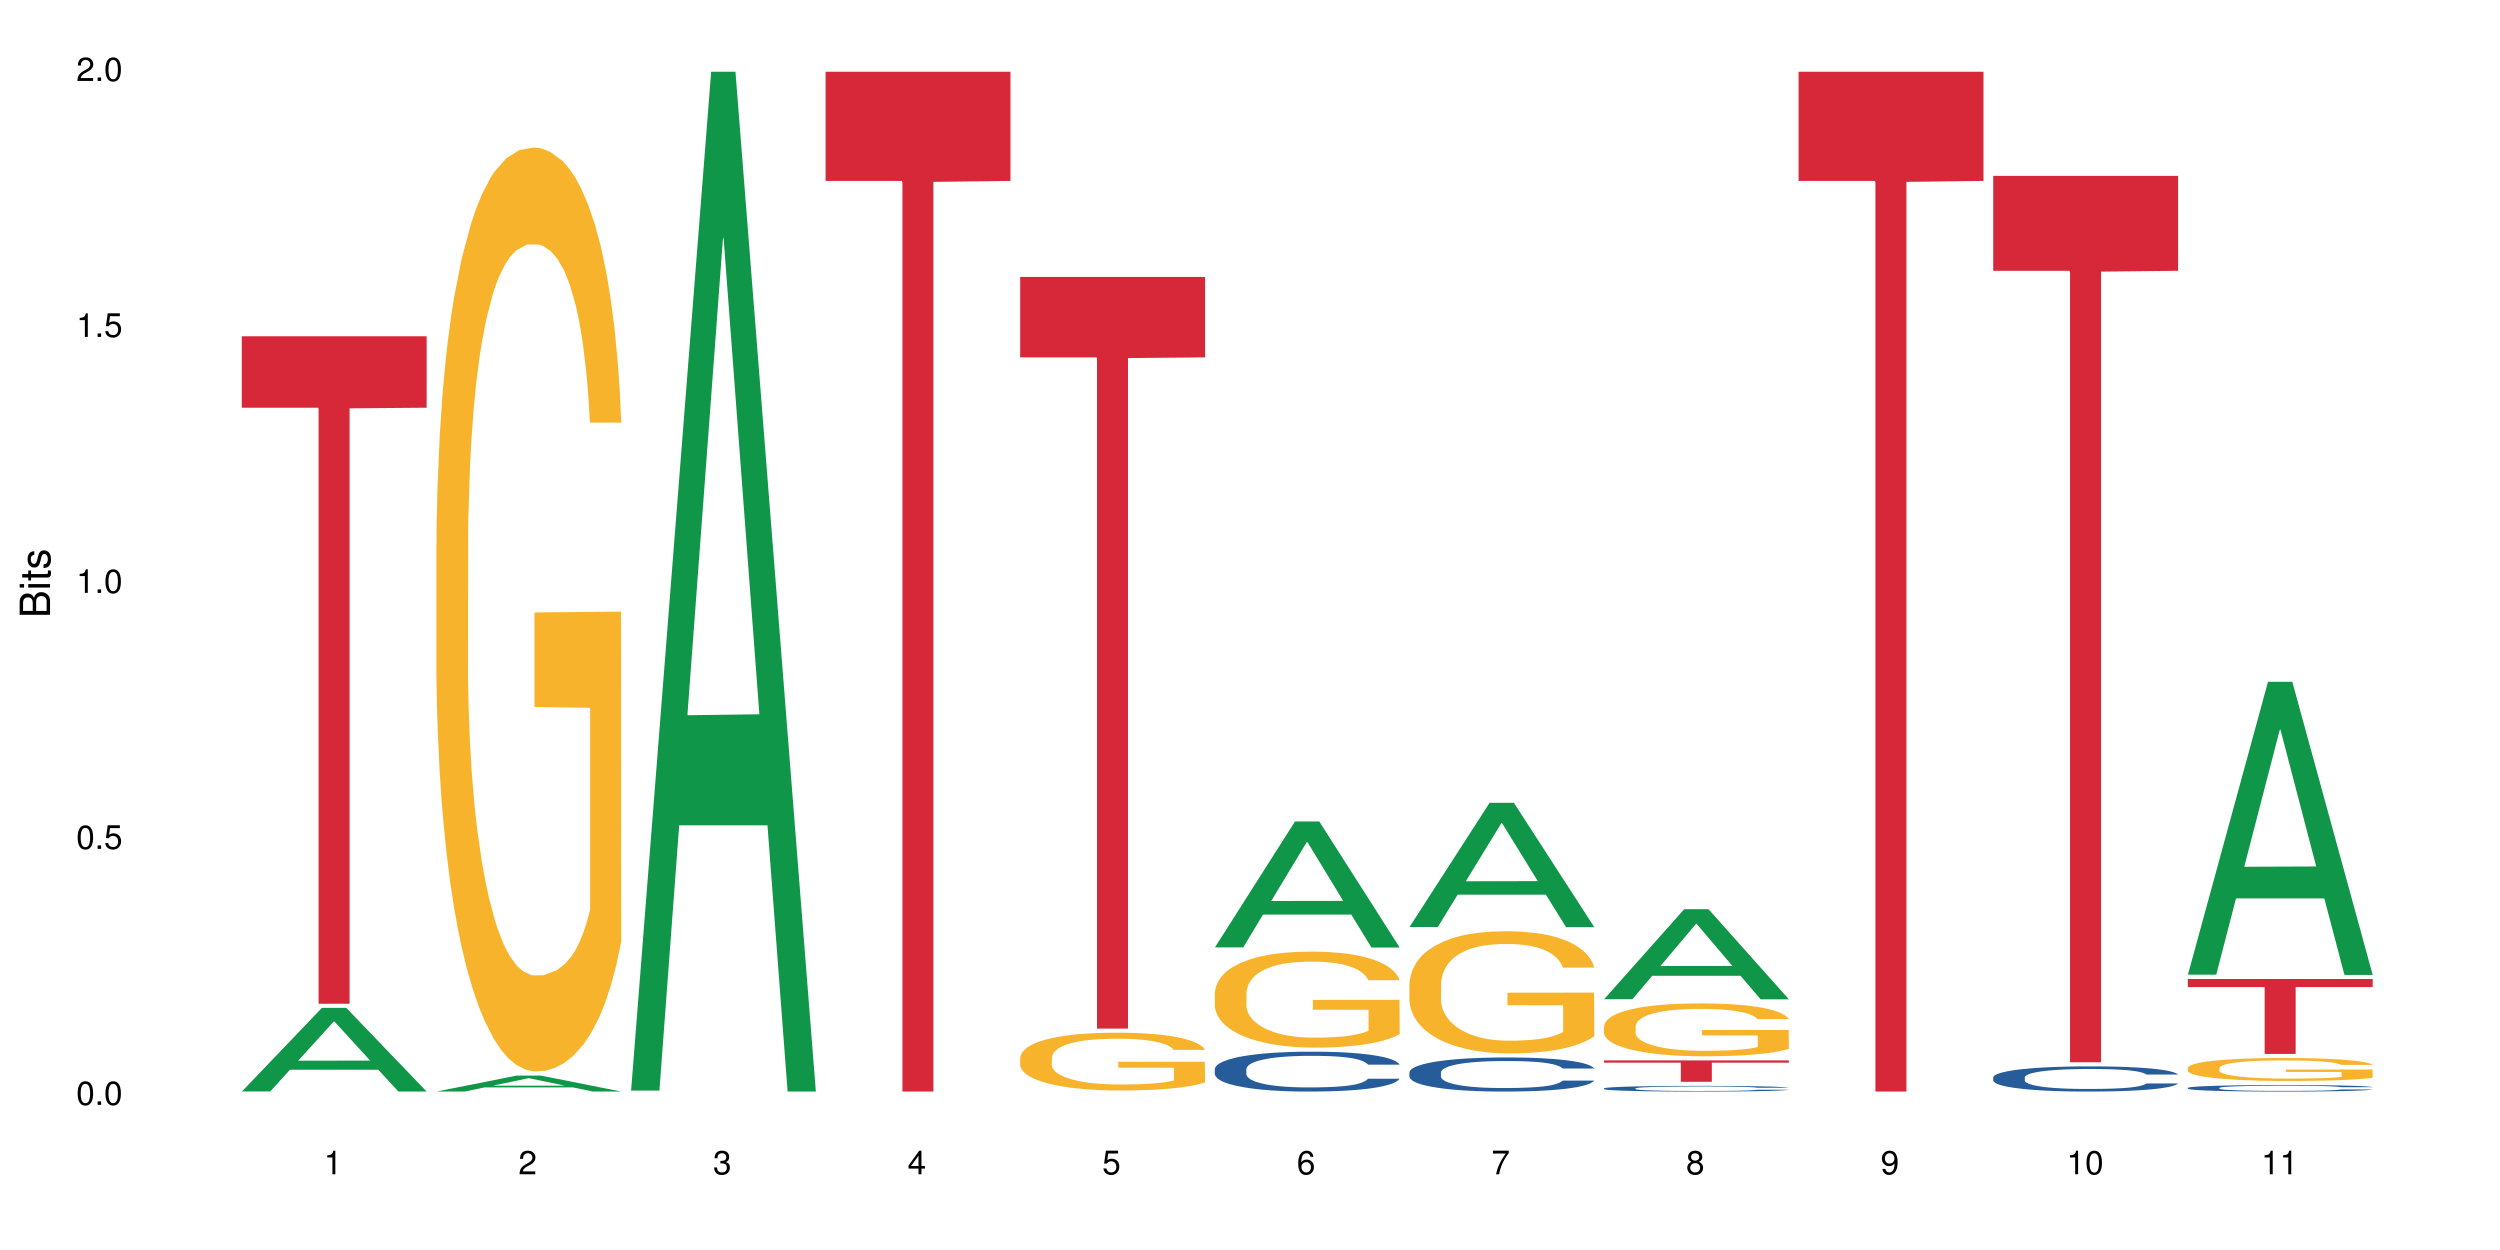 <?xml version="1.0" encoding="UTF-8"?>
<svg xmlns="http://www.w3.org/2000/svg" xmlns:xlink="http://www.w3.org/1999/xlink" width="720pt" height="360pt" viewBox="0 0 720 360" version="1.1">
<defs>
<g>
<symbol overflow="visible" id="glyph0-0">
<path style="stroke:none;" d=""/>
</symbol>
<symbol overflow="visible" id="glyph0-1">
<path style="stroke:none;" d="M 2.641 -6.797 C 2 -6.797 1.422 -6.531 1.078 -6.047 C 0.641 -5.453 0.406 -4.547 0.406 -3.297 C 0.406 -1 1.188 0.219 2.641 0.219 C 4.078 0.219 4.859 -1 4.859 -3.234 C 4.859 -4.562 4.656 -5.438 4.203 -6.047 C 3.844 -6.531 3.281 -6.797 2.641 -6.797 Z M 2.641 -6.047 C 3.547 -6.047 4 -5.125 4 -3.312 C 4 -1.375 3.562 -0.484 2.625 -0.484 C 1.734 -0.484 1.281 -1.422 1.281 -3.281 C 1.281 -5.141 1.734 -6.047 2.641 -6.047 Z M 2.641 -6.047 "/>
</symbol>
<symbol overflow="visible" id="glyph0-2">
<path style="stroke:none;" d="M 1.828 -1 L 0.828 -1 L 0.828 0 L 1.828 0 Z M 1.828 -1 "/>
</symbol>
<symbol overflow="visible" id="glyph0-3">
<path style="stroke:none;" d="M 4.562 -6.797 L 1.062 -6.797 L 0.547 -3.094 L 1.328 -3.094 C 1.719 -3.562 2.047 -3.734 2.578 -3.734 C 3.484 -3.734 4.062 -3.109 4.062 -2.094 C 4.062 -1.125 3.484 -0.531 2.578 -0.531 C 1.828 -0.531 1.375 -0.906 1.188 -1.672 L 0.328 -1.672 C 0.453 -1.109 0.547 -0.844 0.75 -0.594 C 1.125 -0.078 1.828 0.219 2.594 0.219 C 3.969 0.219 4.922 -0.781 4.922 -2.219 C 4.922 -3.562 4.031 -4.484 2.719 -4.484 C 2.25 -4.484 1.859 -4.359 1.469 -4.062 L 1.734 -5.969 L 4.562 -5.969 Z M 4.562 -6.797 "/>
</symbol>
<symbol overflow="visible" id="glyph0-4">
<path style="stroke:none;" d="M 2.484 -4.844 L 2.484 0 L 3.328 0 L 3.328 -6.797 L 2.766 -6.797 C 2.469 -5.75 2.281 -5.609 0.984 -5.453 L 0.984 -4.844 Z M 2.484 -4.844 "/>
</symbol>
<symbol overflow="visible" id="glyph0-5">
<path style="stroke:none;" d="M 4.859 -0.828 L 1.281 -0.828 C 1.359 -1.391 1.672 -1.75 2.5 -2.234 L 3.469 -2.75 C 4.406 -3.266 4.906 -3.969 4.906 -4.812 C 4.906 -5.375 4.672 -5.906 4.266 -6.266 C 3.859 -6.625 3.375 -6.797 2.719 -6.797 C 1.859 -6.797 1.219 -6.5 0.844 -5.922 C 0.609 -5.562 0.5 -5.125 0.484 -4.438 L 1.328 -4.438 C 1.359 -4.906 1.406 -5.188 1.531 -5.406 C 1.75 -5.812 2.188 -6.062 2.703 -6.062 C 3.469 -6.062 4.031 -5.516 4.031 -4.781 C 4.031 -4.25 3.719 -3.797 3.125 -3.438 L 2.234 -2.938 C 0.812 -2.141 0.406 -1.5 0.328 0 L 4.859 0 Z M 4.859 -0.828 "/>
</symbol>
<symbol overflow="visible" id="glyph0-6">
<path style="stroke:none;" d="M 2.125 -3.125 L 2.578 -3.125 C 3.516 -3.125 3.984 -2.703 3.984 -1.891 C 3.984 -1.031 3.469 -0.531 2.578 -0.531 C 1.656 -0.531 1.203 -0.984 1.156 -1.969 L 0.312 -1.969 C 0.344 -1.422 0.438 -1.078 0.609 -0.766 C 0.953 -0.109 1.625 0.219 2.547 0.219 C 3.953 0.219 4.859 -0.609 4.859 -1.906 C 4.859 -2.766 4.516 -3.25 3.703 -3.516 C 4.344 -3.766 4.656 -4.25 4.656 -4.938 C 4.656 -6.109 3.875 -6.797 2.578 -6.797 C 1.203 -6.797 0.484 -6.047 0.453 -4.609 L 1.297 -4.609 C 1.312 -5.016 1.344 -5.25 1.453 -5.453 C 1.641 -5.828 2.062 -6.062 2.594 -6.062 C 3.344 -6.062 3.797 -5.625 3.797 -4.906 C 3.797 -4.422 3.609 -4.141 3.25 -3.984 C 3.016 -3.891 2.719 -3.844 2.125 -3.844 Z M 2.125 -3.125 "/>
</symbol>
<symbol overflow="visible" id="glyph0-7">
<path style="stroke:none;" d="M 3.141 -1.625 L 3.141 0 L 3.984 0 L 3.984 -1.625 L 4.984 -1.625 L 4.984 -2.391 L 3.984 -2.391 L 3.984 -6.797 L 3.359 -6.797 L 0.266 -2.516 L 0.266 -1.625 Z M 3.141 -2.391 L 1 -2.391 L 3.141 -5.359 Z M 3.141 -2.391 "/>
</symbol>
<symbol overflow="visible" id="glyph0-8">
<path style="stroke:none;" d="M 4.781 -5.031 C 4.609 -6.141 3.891 -6.797 2.844 -6.797 C 2.094 -6.797 1.422 -6.438 1.031 -5.828 C 0.609 -5.172 0.406 -4.344 0.406 -3.094 C 0.406 -1.953 0.578 -1.234 0.984 -0.625 C 1.359 -0.078 1.953 0.219 2.703 0.219 C 3.984 0.219 4.922 -0.734 4.922 -2.078 C 4.922 -3.344 4.062 -4.234 2.844 -4.234 C 2.172 -4.234 1.641 -3.969 1.281 -3.469 C 1.281 -5.125 1.828 -6.047 2.797 -6.047 C 3.391 -6.047 3.797 -5.672 3.938 -5.031 Z M 2.734 -3.484 C 3.547 -3.484 4.062 -2.922 4.062 -2 C 4.062 -1.156 3.484 -0.531 2.703 -0.531 C 1.922 -0.531 1.328 -1.188 1.328 -2.047 C 1.328 -2.891 1.906 -3.484 2.734 -3.484 Z M 2.734 -3.484 "/>
</symbol>
<symbol overflow="visible" id="glyph0-9">
<path style="stroke:none;" d="M 4.984 -6.797 L 0.438 -6.797 L 0.438 -5.969 L 4.109 -5.969 C 2.5 -3.656 1.828 -2.234 1.328 0 L 2.219 0 C 2.594 -2.172 3.453 -4.047 4.984 -6.094 Z M 4.984 -6.797 "/>
</symbol>
<symbol overflow="visible" id="glyph0-10">
<path style="stroke:none;" d="M 3.75 -3.578 C 4.453 -4 4.688 -4.344 4.688 -4.984 C 4.688 -6.047 3.844 -6.797 2.641 -6.797 C 1.438 -6.797 0.594 -6.047 0.594 -4.984 C 0.594 -4.359 0.828 -4.016 1.516 -3.578 C 0.734 -3.203 0.359 -2.641 0.359 -1.891 C 0.359 -0.641 1.297 0.219 2.641 0.219 C 3.984 0.219 4.922 -0.641 4.922 -1.875 C 4.922 -2.641 4.531 -3.203 3.75 -3.578 Z M 2.641 -6.047 C 3.359 -6.047 3.812 -5.625 3.812 -4.969 C 3.812 -4.344 3.344 -3.922 2.641 -3.922 C 1.922 -3.922 1.453 -4.344 1.453 -4.984 C 1.453 -5.625 1.922 -6.047 2.641 -6.047 Z M 2.641 -3.203 C 3.484 -3.203 4.062 -2.672 4.062 -1.875 C 4.062 -1.062 3.484 -0.531 2.625 -0.531 C 1.797 -0.531 1.219 -1.078 1.219 -1.875 C 1.219 -2.672 1.797 -3.203 2.641 -3.203 Z M 2.641 -3.203 "/>
</symbol>
<symbol overflow="visible" id="glyph0-11">
<path style="stroke:none;" d="M 0.516 -1.547 C 0.672 -0.438 1.406 0.219 2.438 0.219 C 3.188 0.219 3.859 -0.141 4.266 -0.75 C 4.688 -1.406 4.891 -2.25 4.891 -3.484 C 4.891 -4.625 4.703 -5.359 4.312 -5.953 C 3.938 -6.5 3.344 -6.797 2.594 -6.797 C 1.297 -6.797 0.359 -5.844 0.359 -4.516 C 0.359 -3.25 1.234 -2.344 2.453 -2.344 C 3.094 -2.344 3.562 -2.578 4.016 -3.109 C 4 -1.453 3.469 -0.531 2.5 -0.531 C 1.906 -0.531 1.484 -0.906 1.359 -1.547 Z M 2.578 -6.062 C 3.375 -6.062 3.969 -5.406 3.969 -4.531 C 3.969 -3.688 3.375 -3.094 2.547 -3.094 C 1.734 -3.094 1.234 -3.672 1.234 -4.578 C 1.234 -5.438 1.797 -6.062 2.578 -6.062 Z M 2.578 -6.062 "/>
</symbol>
<symbol overflow="visible" id="glyph1-0">
<path style="stroke:none;" d=""/>
</symbol>
<symbol overflow="visible" id="glyph1-1">
<path style="stroke:none;" d="M 0 -0.953 L 0 -4.891 C 0 -5.719 -0.234 -6.344 -0.734 -6.797 C -1.188 -7.234 -1.812 -7.469 -2.5 -7.469 C -3.547 -7.469 -4.188 -7 -4.625 -5.875 C -4.984 -6.672 -5.641 -7.094 -6.531 -7.094 C -7.156 -7.094 -7.734 -6.859 -8.141 -6.391 C -8.562 -5.938 -8.75 -5.344 -8.75 -4.5 L -8.75 -0.953 Z M -4.984 -2.062 L -7.766 -2.062 L -7.766 -4.219 C -7.766 -4.844 -7.688 -5.203 -7.453 -5.5 C -7.219 -5.812 -6.859 -5.969 -6.375 -5.969 C -5.906 -5.969 -5.531 -5.812 -5.297 -5.5 C -5.062 -5.203 -4.984 -4.844 -4.984 -4.219 Z M -0.984 -2.062 L -4 -2.062 L -4 -4.781 C -4 -5.328 -3.859 -5.688 -3.578 -5.953 C -3.297 -6.219 -2.922 -6.359 -2.484 -6.359 C -2.062 -6.359 -1.688 -6.219 -1.406 -5.953 C -1.109 -5.688 -0.984 -5.328 -0.984 -4.781 Z M -0.984 -2.062 "/>
</symbol>
<symbol overflow="visible" id="glyph1-2">
<path style="stroke:none;" d="M -6.281 -1.797 L -6.281 -0.797 L 0 -0.797 L 0 -1.797 Z M -8.75 -1.797 L -8.75 -0.797 L -7.484 -0.797 L -7.484 -1.797 Z M -8.75 -1.797 "/>
</symbol>
<symbol overflow="visible" id="glyph1-3">
<path style="stroke:none;" d="M -6.281 -3.047 L -6.281 -2.016 L -8.016 -2.016 L -8.016 -1.016 L -6.281 -1.016 L -6.281 -0.172 L -5.469 -0.172 L -5.469 -1.016 L -0.719 -1.016 C -0.078 -1.016 0.281 -1.453 0.281 -2.234 C 0.281 -2.469 0.25 -2.719 0.188 -3.047 L -0.641 -3.047 C -0.609 -2.922 -0.594 -2.766 -0.594 -2.562 C -0.594 -2.141 -0.719 -2.016 -1.156 -2.016 L -5.469 -2.016 L -5.469 -3.047 Z M -6.281 -3.047 "/>
</symbol>
<symbol overflow="visible" id="glyph1-4">
<path style="stroke:none;" d="M -4.531 -5.25 C -5.766 -5.25 -6.469 -4.422 -6.469 -2.969 C -6.469 -1.516 -5.719 -0.562 -4.547 -0.562 C -3.562 -0.562 -3.094 -1.062 -2.734 -2.562 L -2.516 -3.484 C -2.344 -4.188 -2.094 -4.469 -1.625 -4.469 C -1.047 -4.469 -0.641 -3.875 -0.641 -3 C -0.641 -2.453 -0.797 -2 -1.062 -1.75 C -1.25 -1.594 -1.422 -1.531 -1.875 -1.469 L -1.875 -0.406 C -0.422 -0.453 0.281 -1.266 0.281 -2.922 C 0.281 -4.5 -0.5 -5.516 -1.719 -5.516 C -2.656 -5.516 -3.172 -4.984 -3.469 -3.734 L -3.703 -2.766 C -3.891 -1.953 -4.156 -1.609 -4.594 -1.609 C -5.172 -1.609 -5.547 -2.125 -5.547 -2.938 C -5.547 -3.75 -5.203 -4.172 -4.531 -4.203 Z M -4.531 -5.25 "/>
</symbol>
</g>
</defs>
<g id="surface72334">
<rect x="0" y="0" width="720" height="360" style="fill:rgb(100%,100%,100%);fill-opacity:1;stroke:none;"/>
<path style=" stroke:none;fill-rule:nonzero;fill:rgb(6.275%,58.824%,28.235%);fill-opacity:1;" d="M 69.629 314.348 L 69.688 314.324 L 92.723 290.262 L 99.723 290.262 L 122.875 314.371 L 114.738 314.371 L 108.938 308.078 L 83.508 308.078 L 77.82 314.348 L 69.629 314.348 L 85.957 305.473 L 106.605 305.453 L 96.309 294.199 L 96.195 294.176 L 96.082 294.246 L 85.898 305.453 L 85.957 305.473 Z M 69.629 314.348 "/>
<path style=" stroke:none;fill-rule:nonzero;fill:rgb(83.922%,15.686%,22.353%);fill-opacity:1;" d="M 69.629 96.844 L 122.875 96.844 L 122.875 117.418 L 100.684 117.602 L 100.684 289.082 L 91.754 289.082 L 91.754 117.781 L 91.625 117.418 L 69.629 117.418 Z M 69.629 96.844 "/>
<path style=" stroke:none;fill-rule:nonzero;fill:rgb(6.275%,58.824%,28.235%);fill-opacity:1;" d="M 125.676 314.367 L 125.734 314.363 L 148.77 309.77 L 155.77 309.77 L 178.918 314.371 L 170.785 314.371 L 164.984 313.168 L 139.555 313.168 L 133.867 314.367 L 125.676 314.367 L 142 312.672 L 162.652 312.668 L 152.355 310.52 L 152.242 310.516 L 152.129 310.531 L 141.945 312.668 L 142 312.672 Z M 125.676 314.367 "/>
<path style=" stroke:none;fill-rule:nonzero;fill:rgb(96.863%,70.196%,16.863%);fill-opacity:1;" d="M 125.676 156.457 L 125.742 156.215 L 125.742 151.352 L 126 140.418 L 126.648 125.348 L 127.492 112.953 L 128.402 103.234 L 128.988 98.129 L 129.961 90.84 L 130.805 85.492 L 132.949 74.559 L 135.676 64.352 L 137.168 59.977 L 138.855 55.844 L 141.258 51.227 L 142.363 49.523 L 145.738 45.637 L 149.57 43.207 L 153.793 42.477 L 155.738 42.719 L 158.402 43.691 L 162.039 46.367 L 164.117 48.797 L 165.738 51.227 L 167.426 54.387 L 169.504 59.246 L 171.453 65.078 L 173.012 70.91 L 174.57 78.203 L 175.867 85.98 L 176.973 94.484 L 177.945 104.691 L 178.531 113.199 L 178.918 121.703 L 169.895 121.703 L 169.375 113.199 L 168.789 106.637 L 167.816 98.617 L 166.844 92.785 L 165.867 88.168 L 164.051 81.848 L 162.492 77.961 L 160.543 74.559 L 158.66 72.371 L 156.52 70.91 L 155.219 70.426 L 151.777 70.426 L 148.66 72.125 L 146.844 74.07 L 145.543 76.016 L 143.727 79.66 L 142.621 82.578 L 141.973 84.52 L 140.027 92.055 L 138.727 98.859 L 138.012 103.477 L 137.105 110.77 L 136.453 117.328 L 135.738 127.051 L 135.352 134.34 L 134.832 150.867 L 134.766 194.609 L 134.961 203.848 L 135.352 213.809 L 135.871 222.559 L 136.648 231.793 L 137.43 238.844 L 138.793 248.32 L 139.961 254.637 L 140.871 258.77 L 142.621 265.332 L 143.336 267.52 L 145.023 271.895 L 146.777 275.297 L 148.922 278.211 L 150.543 279.672 L 153.141 280.887 L 156.453 280.887 L 160.348 279.426 L 162.816 277.484 L 164.504 275.539 L 165.609 273.836 L 166.973 271.164 L 167.945 268.734 L 168.855 266.062 L 169.961 261.93 L 169.961 203.848 L 153.922 203.602 L 153.922 176.383 L 178.855 176.141 L 178.918 271.164 L 177.555 277.727 L 175.867 284.043 L 174.246 288.906 L 172.555 293.035 L 170.152 297.652 L 168.207 300.57 L 165.219 303.973 L 162.492 306.16 L 159.637 307.617 L 157.102 308.348 L 154.117 308.59 L 151.453 308.105 L 148.598 306.645 L 146.324 304.703 L 144.246 302.27 L 142.168 299.113 L 139.57 294.008 L 137.883 289.879 L 136.129 284.773 L 134.375 278.699 L 132.816 272.137 L 131.777 267.031 L 130.742 261.199 L 129.637 253.91 L 128.598 245.648 L 127.82 238.113 L 127.105 229.605 L 126.586 221.586 L 126.066 210.652 L 125.805 201.902 L 125.676 194.367 Z M 125.676 156.457 "/>
<path style=" stroke:none;fill-rule:nonzero;fill:rgb(6.275%,58.824%,28.235%);fill-opacity:1;" d="M 181.723 314.094 L 181.777 313.82 L 204.816 20.664 L 211.812 20.664 L 234.965 314.371 L 226.832 314.371 L 221.031 237.703 L 195.602 237.703 L 189.914 314.094 L 181.723 314.094 L 198.047 205.988 L 218.695 205.711 L 208.402 68.648 L 208.289 68.375 L 208.172 69.199 L 197.992 205.711 L 198.047 205.988 Z M 181.723 314.094 "/>
<path style=" stroke:none;fill-rule:nonzero;fill:rgb(83.922%,15.686%,22.353%);fill-opacity:1;" d="M 237.77 20.664 L 291.012 20.664 L 291.012 52.102 L 268.82 52.379 L 268.82 314.371 L 259.895 314.371 L 259.895 52.652 L 259.766 52.102 L 237.77 52.102 Z M 237.77 20.664 "/>
<path style=" stroke:none;fill-rule:nonzero;fill:rgb(96.863%,70.196%,16.863%);fill-opacity:1;" d="M 293.816 304.547 L 293.879 304.531 L 293.879 304.227 L 294.141 303.543 L 294.789 302.602 L 295.633 301.824 L 296.543 301.215 L 297.125 300.898 L 298.102 300.441 L 298.945 300.105 L 301.086 299.422 L 303.812 298.785 L 305.309 298.512 L 306.996 298.254 L 309.398 297.965 L 310.504 297.855 L 313.879 297.613 L 317.711 297.461 L 321.93 297.418 L 323.879 297.43 L 326.539 297.492 L 330.176 297.66 L 332.254 297.812 L 333.879 297.965 L 335.566 298.16 L 337.645 298.465 L 339.59 298.832 L 341.148 299.195 L 342.707 299.652 L 344.008 300.137 L 345.109 300.668 L 346.086 301.309 L 346.668 301.84 L 347.059 302.371 L 338.035 302.371 L 337.516 301.84 L 336.93 301.43 L 335.957 300.93 L 334.98 300.562 L 334.008 300.273 L 332.191 299.879 L 330.633 299.637 L 328.684 299.422 L 326.801 299.285 L 324.656 299.195 L 323.359 299.164 L 319.918 299.164 L 316.801 299.27 L 314.984 299.391 L 313.684 299.516 L 311.867 299.742 L 310.762 299.926 L 310.113 300.047 L 308.164 300.516 L 306.867 300.941 L 306.152 301.23 L 305.242 301.688 L 304.594 302.098 L 303.879 302.707 L 303.488 303.164 L 302.969 304.195 L 302.906 306.934 L 303.102 307.512 L 303.488 308.133 L 304.008 308.68 L 304.789 309.258 L 305.566 309.699 L 306.93 310.293 L 308.102 310.688 L 309.008 310.945 L 310.762 311.355 L 311.477 311.492 L 313.164 311.766 L 314.918 311.98 L 317.059 312.16 L 318.684 312.254 L 321.281 312.328 L 324.594 312.328 L 328.488 312.238 L 330.957 312.117 L 332.645 311.996 L 333.746 311.887 L 335.113 311.723 L 336.086 311.57 L 336.996 311.402 L 338.098 311.145 L 338.098 307.512 L 322.059 307.496 L 322.059 305.793 L 346.992 305.777 L 347.059 311.723 L 345.695 312.133 L 344.008 312.527 L 342.383 312.832 L 340.695 313.09 L 338.293 313.379 L 336.344 313.559 L 333.359 313.773 L 330.633 313.91 L 327.773 314 L 325.242 314.047 L 322.254 314.062 L 319.594 314.031 L 316.734 313.941 L 314.465 313.82 L 312.387 313.668 L 310.309 313.469 L 307.711 313.148 L 306.023 312.891 L 304.27 312.574 L 302.516 312.191 L 300.957 311.781 L 299.918 311.461 L 298.879 311.098 L 297.777 310.641 L 296.738 310.125 L 295.957 309.652 L 295.242 309.121 L 294.723 308.621 L 294.203 307.938 L 293.945 307.387 L 293.816 306.918 Z M 293.816 304.547 "/>
<path style=" stroke:none;fill-rule:nonzero;fill:rgb(83.922%,15.686%,22.353%);fill-opacity:1;" d="M 293.816 79.75 L 347.059 79.75 L 347.059 102.922 L 324.867 103.125 L 324.867 296.238 L 315.941 296.238 L 315.941 103.328 L 315.812 102.922 L 293.816 102.922 Z M 293.816 79.75 "/>
<path style=" stroke:none;fill-rule:nonzero;fill:rgb(6.275%,58.824%,28.235%);fill-opacity:1;" d="M 349.859 272.848 L 349.918 272.816 L 372.957 236.582 L 379.953 236.582 L 403.105 272.883 L 394.973 272.883 L 389.168 263.406 L 363.742 263.406 L 358.051 272.848 L 349.859 272.848 L 366.188 259.488 L 386.836 259.453 L 376.539 242.512 L 376.426 242.477 L 376.312 242.582 L 366.129 259.453 L 366.188 259.488 Z M 349.859 272.848 "/>
<path style=" stroke:none;fill-rule:nonzero;fill:rgb(14.51%,36.078%,60%);fill-opacity:1;" d="M 349.859 307.887 L 349.926 307.875 L 349.926 307.621 L 350.121 307.223 L 350.574 306.719 L 351.031 306.375 L 352.199 305.754 L 353.82 305.156 L 355.512 304.695 L 356.742 304.422 L 357.848 304.211 L 360.379 303.824 L 362.004 303.625 L 363.758 303.445 L 365.898 303.266 L 367.457 303.164 L 370.965 302.996 L 373.562 302.922 L 375.574 302.891 L 379.926 302.891 L 382.523 302.934 L 384.406 302.984 L 386.484 303.066 L 388.234 303.164 L 391.289 303.395 L 394.016 303.688 L 395.25 303.855 L 397.195 304.18 L 398.691 304.496 L 399.73 304.77 L 400.898 305.156 L 401.938 305.629 L 402.715 306.164 L 403.105 306.617 L 394.016 306.617 L 393.559 306.195 L 393.039 305.871 L 392.066 305.441 L 391.094 305.137 L 389.73 304.832 L 388.496 304.633 L 386.809 304.434 L 385.312 304.305 L 383.754 304.211 L 382.262 304.148 L 379.406 304.086 L 376.094 304.086 L 374.859 304.105 L 372.328 304.191 L 370.965 304.266 L 369.016 304.41 L 367.652 304.547 L 366.027 304.758 L 364.926 304.938 L 363.562 305.211 L 362.586 305.449 L 361.484 305.797 L 360.836 306.059 L 360.25 306.352 L 359.73 306.699 L 359.34 307.066 L 359.082 307.453 L 358.953 307.832 L 358.953 309.461 L 359.082 309.836 L 359.406 310.277 L 360.25 310.918 L 361.484 311.473 L 362.914 311.914 L 364.277 312.23 L 365.055 312.375 L 366.094 312.543 L 367.719 312.754 L 370.055 312.965 L 371.418 313.047 L 373.496 313.133 L 375.641 313.176 L 378.496 313.176 L 381.027 313.133 L 382.715 313.078 L 384.469 312.996 L 386.871 312.816 L 388.367 312.648 L 389.664 312.449 L 390.637 312.25 L 391.289 312.082 L 392.262 311.758 L 393.039 311.402 L 393.625 311.035 L 394.016 310.676 L 403.105 310.676 L 402.715 311.098 L 402.133 311.504 L 401.547 311.809 L 400.637 312.176 L 399.598 312.504 L 398.105 312.871 L 396.871 313.109 L 395.25 313.375 L 393.754 313.574 L 392.133 313.75 L 389.73 313.961 L 388.172 314.066 L 386.484 314.16 L 384.469 314.246 L 381.938 314.316 L 379.211 314.359 L 376.68 314.371 L 373.949 314.352 L 371.938 314.309 L 369.277 314.215 L 365.965 314.023 L 363.562 313.824 L 361.68 313.625 L 360.055 313.414 L 358.238 313.133 L 355.898 312.672 L 354.473 312.312 L 353.496 312.02 L 352.395 311.609 L 351.613 311.242 L 350.707 310.656 L 350.055 309.91 L 349.859 309.332 Z M 349.859 307.887 "/>
<path style=" stroke:none;fill-rule:nonzero;fill:rgb(96.863%,70.196%,16.863%);fill-opacity:1;" d="M 349.859 285.902 L 349.926 285.879 L 349.926 285.375 L 350.188 284.238 L 350.836 282.672 L 351.68 281.383 L 352.59 280.375 L 353.172 279.844 L 354.148 279.086 L 354.992 278.531 L 357.133 277.395 L 359.859 276.336 L 361.355 275.879 L 363.043 275.449 L 365.445 274.973 L 366.547 274.793 L 369.926 274.391 L 373.758 274.137 L 377.977 274.062 L 379.926 274.086 L 382.586 274.188 L 386.223 274.465 L 388.301 274.719 L 389.926 274.973 L 391.613 275.301 L 393.691 275.805 L 395.637 276.41 L 397.195 277.016 L 398.754 277.773 L 400.055 278.582 L 401.156 279.465 L 402.133 280.527 L 402.715 281.41 L 403.105 282.293 L 394.078 282.293 L 393.559 281.41 L 392.977 280.727 L 392 279.895 L 391.027 279.289 L 390.055 278.809 L 388.234 278.152 L 386.676 277.75 L 384.73 277.395 L 382.848 277.168 L 380.703 277.016 L 379.406 276.965 L 375.965 276.965 L 372.848 277.145 L 371.027 277.344 L 369.73 277.547 L 367.914 277.926 L 366.809 278.227 L 366.16 278.43 L 364.211 279.215 L 362.914 279.922 L 362.199 280.398 L 361.289 281.156 L 360.641 281.84 L 359.926 282.848 L 359.535 283.605 L 359.016 285.324 L 358.953 289.867 L 359.145 290.828 L 359.535 291.863 L 360.055 292.773 L 360.836 293.73 L 361.613 294.465 L 362.977 295.449 L 364.145 296.105 L 365.055 296.535 L 366.809 297.215 L 367.523 297.441 L 369.211 297.898 L 370.965 298.25 L 373.105 298.555 L 374.73 298.707 L 377.328 298.832 L 380.641 298.832 L 384.535 298.68 L 387.004 298.477 L 388.691 298.277 L 389.793 298.098 L 391.156 297.82 L 392.133 297.57 L 393.039 297.293 L 394.145 296.863 L 394.145 290.828 L 378.105 290.801 L 378.105 287.973 L 403.039 287.949 L 403.105 297.82 L 401.742 298.504 L 400.055 299.16 L 398.43 299.664 L 396.742 300.094 L 394.34 300.574 L 392.391 300.879 L 389.406 301.23 L 386.676 301.457 L 383.82 301.609 L 381.289 301.684 L 378.301 301.711 L 375.641 301.66 L 372.781 301.508 L 370.508 301.305 L 368.434 301.055 L 366.355 300.727 L 363.758 300.195 L 362.066 299.766 L 360.316 299.234 L 358.562 298.605 L 357.004 297.922 L 355.965 297.391 L 354.926 296.785 L 353.82 296.027 L 352.781 295.172 L 352.004 294.387 L 351.289 293.504 L 350.77 292.672 L 350.25 291.535 L 349.992 290.625 L 349.859 289.844 Z M 349.859 285.902 "/>
<path style=" stroke:none;fill-rule:nonzero;fill:rgb(6.275%,58.824%,28.235%);fill-opacity:1;" d="M 405.906 266.98 L 405.965 266.945 L 429.004 231.207 L 436 231.207 L 459.152 267.012 L 451.016 267.012 L 445.215 257.668 L 419.789 257.668 L 414.098 266.98 L 405.906 266.98 L 422.234 253.801 L 442.883 253.766 L 432.586 237.059 L 432.473 237.023 L 432.359 237.125 L 422.176 253.766 L 422.234 253.801 Z M 405.906 266.98 "/>
<path style=" stroke:none;fill-rule:nonzero;fill:rgb(14.51%,36.078%,60%);fill-opacity:1;" d="M 405.906 308.828 L 405.973 308.816 L 405.973 308.602 L 406.168 308.262 L 406.621 307.832 L 407.078 307.535 L 408.246 307.008 L 409.867 306.496 L 411.555 306.102 L 412.789 305.867 L 413.895 305.688 L 416.426 305.355 L 418.051 305.184 L 419.805 305.031 L 421.945 304.879 L 423.504 304.789 L 427.012 304.648 L 429.609 304.586 L 431.621 304.559 L 435.973 304.559 L 438.566 304.594 L 440.453 304.637 L 442.527 304.711 L 444.281 304.789 L 447.336 304.988 L 450.062 305.238 L 451.293 305.383 L 453.242 305.66 L 454.734 305.93 L 455.773 306.164 L 456.945 306.496 L 457.984 306.898 L 458.762 307.355 L 459.152 307.742 L 450.062 307.742 L 449.605 307.383 L 449.086 307.105 L 448.113 306.738 L 447.141 306.477 L 445.777 306.219 L 444.543 306.047 L 442.855 305.875 L 441.359 305.77 L 439.801 305.688 L 438.309 305.633 L 435.453 305.582 L 432.141 305.582 L 430.906 305.598 L 428.375 305.668 L 427.012 305.734 L 425.062 305.859 L 423.699 305.977 L 422.074 306.152 L 420.973 306.309 L 419.609 306.539 L 418.633 306.746 L 417.531 307.043 L 416.883 307.266 L 416.297 307.52 L 415.777 307.812 L 415.387 308.129 L 415.129 308.461 L 414.996 308.781 L 414.996 310.172 L 415.129 310.496 L 415.453 310.871 L 416.297 311.418 L 417.531 311.895 L 418.957 312.273 L 420.324 312.539 L 421.102 312.668 L 422.141 312.809 L 423.766 312.988 L 426.102 313.168 L 427.465 313.242 L 429.543 313.312 L 431.684 313.348 L 434.543 313.348 L 437.074 313.312 L 438.762 313.266 L 440.516 313.195 L 442.918 313.043 L 444.41 312.898 L 445.711 312.73 L 446.684 312.559 L 447.336 312.414 L 448.309 312.137 L 449.086 311.832 L 449.672 311.52 L 450.062 311.215 L 459.152 311.215 L 458.762 311.57 L 458.176 311.922 L 457.594 312.184 L 456.684 312.496 L 455.645 312.773 L 454.152 313.09 L 452.918 313.293 L 451.293 313.52 L 449.801 313.688 L 448.18 313.84 L 445.777 314.02 L 444.219 314.109 L 442.527 314.191 L 440.516 314.262 L 437.984 314.324 L 435.258 314.363 L 432.723 314.371 L 429.996 314.352 L 427.984 314.316 L 425.32 314.234 L 422.012 314.074 L 419.609 313.902 L 417.727 313.734 L 416.102 313.555 L 414.285 313.312 L 411.945 312.918 L 410.52 312.613 L 409.543 312.363 L 408.441 312.012 L 407.66 311.699 L 406.75 311.195 L 406.102 310.559 L 405.906 310.066 Z M 405.906 308.828 "/>
<path style=" stroke:none;fill-rule:nonzero;fill:rgb(96.863%,70.196%,16.863%);fill-opacity:1;" d="M 405.906 283.262 L 405.973 283.23 L 405.973 282.59 L 406.23 281.141 L 406.883 279.148 L 407.727 277.512 L 408.633 276.227 L 409.219 275.551 L 410.191 274.586 L 411.039 273.879 L 413.18 272.434 L 415.906 271.086 L 417.402 270.504 L 419.09 269.961 L 421.492 269.348 L 422.594 269.125 L 425.973 268.609 L 429.801 268.289 L 434.023 268.191 L 435.973 268.223 L 438.633 268.352 L 442.27 268.707 L 444.348 269.027 L 445.969 269.348 L 447.66 269.766 L 449.738 270.41 L 451.684 271.18 L 453.242 271.953 L 454.801 272.914 L 456.102 273.945 L 457.203 275.07 L 458.176 276.418 L 458.762 277.543 L 459.152 278.668 L 450.125 278.668 L 449.605 277.543 L 449.023 276.676 L 448.047 275.613 L 447.074 274.844 L 446.102 274.234 L 444.281 273.398 L 442.723 272.883 L 440.777 272.434 L 438.895 272.145 L 436.75 271.953 L 435.453 271.887 L 432.012 271.887 L 428.895 272.113 L 427.074 272.371 L 425.777 272.625 L 423.957 273.109 L 422.855 273.496 L 422.207 273.75 L 420.258 274.746 L 418.957 275.648 L 418.246 276.258 L 417.336 277.223 L 416.688 278.09 L 415.973 279.375 L 415.582 280.34 L 415.062 282.523 L 414.996 288.309 L 415.191 289.527 L 415.582 290.848 L 416.102 292.004 L 416.883 293.223 L 417.66 294.156 L 419.023 295.41 L 420.191 296.246 L 421.102 296.789 L 422.855 297.66 L 423.57 297.949 L 425.258 298.527 L 427.012 298.977 L 429.152 299.363 L 430.777 299.555 L 433.375 299.715 L 436.684 299.715 L 440.582 299.523 L 443.047 299.266 L 444.738 299.008 L 445.84 298.781 L 447.203 298.43 L 448.18 298.109 L 449.086 297.754 L 450.191 297.207 L 450.191 289.527 L 434.152 289.496 L 434.152 285.898 L 459.086 285.867 L 459.152 298.43 L 457.789 299.297 L 456.102 300.133 L 454.477 300.773 L 452.789 301.32 L 450.387 301.934 L 448.438 302.316 L 445.449 302.766 L 442.723 303.059 L 439.867 303.25 L 437.336 303.348 L 434.348 303.379 L 431.684 303.312 L 428.828 303.121 L 426.555 302.863 L 424.477 302.543 L 422.398 302.125 L 419.805 301.449 L 418.113 300.902 L 416.363 300.23 L 414.609 299.426 L 413.051 298.559 L 412.012 297.883 L 410.973 297.113 L 409.867 296.148 L 408.828 295.055 L 408.051 294.059 L 407.336 292.934 L 406.816 291.875 L 406.297 290.43 L 406.039 289.273 L 405.906 288.277 Z M 405.906 283.262 "/>
<path style=" stroke:none;fill-rule:nonzero;fill:rgb(6.275%,58.824%,28.235%);fill-opacity:1;" d="M 461.953 287.777 L 462.012 287.75 L 485.051 261.84 L 492.047 261.84 L 515.199 287.801 L 507.062 287.801 L 501.262 281.023 L 475.832 281.023 L 470.145 287.777 L 461.953 287.777 L 478.281 278.219 L 498.93 278.195 L 488.633 266.078 L 488.52 266.055 L 488.406 266.129 L 478.223 278.195 L 478.281 278.219 Z M 461.953 287.777 "/>
<path style=" stroke:none;fill-rule:nonzero;fill:rgb(14.51%,36.078%,60%);fill-opacity:1;" d="M 461.953 313.449 L 462.02 313.445 L 462.02 313.41 L 462.215 313.352 L 462.668 313.281 L 463.121 313.234 L 464.293 313.145 L 465.914 313.059 L 467.602 312.992 L 468.836 312.953 L 469.941 312.926 L 472.473 312.871 L 474.098 312.84 L 475.848 312.816 L 477.992 312.789 L 479.551 312.773 L 483.059 312.75 L 485.652 312.742 L 487.668 312.738 L 492.016 312.738 L 494.613 312.742 L 496.496 312.75 L 498.574 312.762 L 500.328 312.773 L 503.379 312.809 L 506.109 312.852 L 507.34 312.875 L 509.289 312.922 L 510.781 312.965 L 511.82 313.004 L 512.992 313.059 L 514.027 313.125 L 514.809 313.203 L 515.199 313.266 L 506.109 313.266 L 505.652 313.207 L 505.133 313.16 L 504.16 313.098 L 503.188 313.055 L 501.82 313.012 L 500.59 312.984 L 498.898 312.957 L 497.406 312.938 L 495.848 312.926 L 494.355 312.914 L 491.496 312.906 L 488.188 312.906 L 486.953 312.91 L 484.422 312.922 L 483.059 312.934 L 481.109 312.953 L 479.746 312.973 L 478.121 313.004 L 477.02 313.027 L 475.656 313.066 L 474.68 313.102 L 473.578 313.148 L 472.926 313.188 L 472.344 313.23 L 471.824 313.277 L 471.434 313.332 L 471.176 313.387 L 471.043 313.441 L 471.043 313.672 L 471.176 313.727 L 471.5 313.789 L 472.344 313.879 L 473.578 313.957 L 475.004 314.02 L 476.367 314.066 L 477.148 314.086 L 478.188 314.109 L 479.809 314.141 L 482.148 314.172 L 483.512 314.184 L 485.59 314.195 L 487.73 314.199 L 490.59 314.199 L 493.121 314.195 L 494.809 314.188 L 496.562 314.176 L 498.965 314.148 L 500.457 314.125 L 501.758 314.098 L 502.73 314.07 L 503.379 314.047 L 504.355 314 L 505.133 313.949 L 505.719 313.895 L 506.109 313.844 L 515.199 313.844 L 514.809 313.906 L 514.223 313.961 L 513.641 314.008 L 512.73 314.059 L 511.691 314.105 L 510.199 314.156 L 508.965 314.191 L 507.34 314.23 L 505.848 314.258 L 504.223 314.281 L 501.82 314.312 L 500.262 314.328 L 498.574 314.34 L 496.562 314.352 L 494.031 314.363 L 491.305 314.371 L 488.77 314.371 L 486.043 314.367 L 484.031 314.363 L 481.367 314.348 L 478.059 314.32 L 475.656 314.293 L 473.77 314.266 L 472.148 314.234 L 470.332 314.195 L 467.992 314.129 L 466.562 314.078 L 465.59 314.035 L 464.484 313.977 L 463.707 313.926 L 462.797 313.844 L 462.148 313.734 L 461.953 313.652 Z M 461.953 313.449 "/>
<path style=" stroke:none;fill-rule:nonzero;fill:rgb(96.863%,70.196%,16.863%);fill-opacity:1;" d="M 461.953 295.504 L 462.02 295.488 L 462.02 295.211 L 462.277 294.586 L 462.93 293.723 L 463.773 293.012 L 464.68 292.457 L 465.266 292.164 L 466.238 291.746 L 467.082 291.441 L 469.227 290.816 L 471.953 290.23 L 473.445 289.98 L 475.137 289.746 L 477.539 289.48 L 478.641 289.383 L 482.02 289.16 L 485.848 289.023 L 490.07 288.98 L 492.016 288.996 L 494.68 289.051 L 498.316 289.203 L 500.395 289.344 L 502.016 289.48 L 503.703 289.66 L 505.781 289.941 L 507.73 290.273 L 509.289 290.609 L 510.848 291.023 L 512.145 291.469 L 513.25 291.957 L 514.223 292.539 L 514.809 293.027 L 515.199 293.516 L 506.172 293.516 L 505.652 293.027 L 505.07 292.652 L 504.094 292.191 L 503.121 291.859 L 502.148 291.594 L 500.328 291.234 L 498.77 291.012 L 496.82 290.816 L 494.938 290.691 L 492.797 290.609 L 491.496 290.578 L 488.055 290.578 L 484.941 290.676 L 483.121 290.789 L 481.824 290.898 L 480.004 291.109 L 478.902 291.273 L 478.25 291.387 L 476.305 291.816 L 475.004 292.207 L 474.289 292.473 L 473.383 292.887 L 472.734 293.266 L 472.02 293.82 L 471.629 294.238 L 471.109 295.184 L 471.043 297.688 L 471.238 298.215 L 471.629 298.785 L 472.148 299.285 L 472.926 299.812 L 473.707 300.219 L 475.07 300.762 L 476.238 301.121 L 477.148 301.359 L 478.902 301.734 L 479.617 301.859 L 481.305 302.109 L 483.059 302.305 L 485.199 302.473 L 486.824 302.555 L 489.422 302.625 L 492.73 302.625 L 496.629 302.539 L 499.094 302.43 L 500.781 302.316 L 501.887 302.219 L 503.25 302.066 L 504.223 301.93 L 505.133 301.777 L 506.238 301.539 L 506.238 298.215 L 490.199 298.199 L 490.199 296.645 L 515.133 296.629 L 515.199 302.066 L 513.836 302.441 L 512.145 302.805 L 510.523 303.082 L 508.836 303.32 L 506.434 303.582 L 504.484 303.75 L 501.496 303.945 L 498.77 304.07 L 495.914 304.152 L 493.383 304.195 L 490.395 304.211 L 487.73 304.18 L 484.875 304.098 L 482.602 303.988 L 480.523 303.848 L 478.445 303.668 L 475.848 303.375 L 474.16 303.137 L 472.406 302.848 L 470.656 302.5 L 469.098 302.125 L 468.059 301.832 L 467.02 301.496 L 465.914 301.078 L 464.875 300.605 L 464.098 300.176 L 463.383 299.688 L 462.863 299.23 L 462.344 298.605 L 462.082 298.105 L 461.953 297.672 Z M 461.953 295.504 "/>
<path style=" stroke:none;fill-rule:nonzero;fill:rgb(83.922%,15.686%,22.353%);fill-opacity:1;" d="M 461.953 305.391 L 515.199 305.391 L 515.199 306.051 L 493.008 306.055 L 493.008 311.559 L 484.078 311.559 L 484.078 306.062 L 483.949 306.051 L 461.953 306.051 Z M 461.953 305.391 "/>
<path style=" stroke:none;fill-rule:nonzero;fill:rgb(83.922%,15.686%,22.353%);fill-opacity:1;" d="M 518 20.664 L 571.246 20.664 L 571.246 52.102 L 549.055 52.379 L 549.055 314.371 L 540.125 314.371 L 540.125 52.652 L 539.996 52.102 L 518 52.102 Z M 518 20.664 "/>
<path style=" stroke:none;fill-rule:nonzero;fill:rgb(14.51%,36.078%,60%);fill-opacity:1;" d="M 574.047 310.277 L 574.113 310.27 L 574.113 310.109 L 574.305 309.859 L 574.762 309.539 L 575.215 309.32 L 576.383 308.93 L 578.008 308.555 L 579.695 308.262 L 580.93 308.09 L 582.035 307.957 L 584.566 307.711 L 586.188 307.586 L 587.941 307.473 L 590.086 307.359 L 591.645 307.293 L 595.148 307.188 L 597.746 307.141 L 599.758 307.121 L 604.109 307.121 L 606.707 307.148 L 608.59 307.18 L 610.668 307.234 L 612.422 307.293 L 615.473 307.441 L 618.199 307.625 L 619.434 307.73 L 621.383 307.938 L 622.875 308.137 L 623.914 308.309 L 625.082 308.555 L 626.121 308.852 L 626.902 309.188 L 627.289 309.473 L 618.199 309.473 L 617.746 309.207 L 617.227 309.004 L 616.254 308.73 L 615.277 308.539 L 613.914 308.348 L 612.68 308.223 L 610.992 308.098 L 609.5 308.016 L 607.941 307.957 L 606.449 307.918 L 603.59 307.879 L 600.277 307.879 L 599.047 307.891 L 596.512 307.945 L 595.148 307.988 L 593.203 308.082 L 591.84 308.168 L 590.215 308.301 L 589.109 308.414 L 587.746 308.586 L 586.773 308.738 L 585.668 308.957 L 585.02 309.121 L 584.438 309.309 L 583.918 309.527 L 583.527 309.758 L 583.266 310.004 L 583.137 310.242 L 583.137 311.27 L 583.266 311.508 L 583.59 311.785 L 584.438 312.191 L 585.668 312.543 L 587.098 312.82 L 588.461 313.02 L 589.242 313.113 L 590.281 313.219 L 591.902 313.352 L 594.242 313.484 L 595.605 313.535 L 597.684 313.59 L 599.824 313.617 L 602.68 313.617 L 605.215 313.59 L 606.902 313.555 L 608.656 313.504 L 611.059 313.391 L 612.551 313.285 L 613.852 313.156 L 614.824 313.031 L 615.473 312.926 L 616.445 312.723 L 617.227 312.496 L 617.812 312.262 L 618.199 312.039 L 627.289 312.039 L 626.902 312.305 L 626.316 312.562 L 625.73 312.754 L 624.824 312.984 L 623.785 313.191 L 622.289 313.422 L 621.059 313.574 L 619.434 313.742 L 617.941 313.867 L 616.316 313.98 L 613.914 314.113 L 612.355 314.18 L 610.668 314.238 L 608.656 314.293 L 606.121 314.336 L 603.395 314.363 L 600.863 314.371 L 598.137 314.355 L 596.125 314.332 L 593.461 314.27 L 590.148 314.152 L 587.746 314.027 L 585.863 313.898 L 584.242 313.77 L 582.422 313.59 L 580.086 313.297 L 578.656 313.07 L 577.684 312.887 L 576.578 312.629 L 575.801 312.395 L 574.891 312.023 L 574.242 311.555 L 574.047 311.191 Z M 574.047 310.277 "/>
<path style=" stroke:none;fill-rule:nonzero;fill:rgb(83.922%,15.686%,22.353%);fill-opacity:1;" d="M 574.047 50.656 L 627.289 50.656 L 627.289 77.984 L 605.102 78.223 L 605.102 305.941 L 596.172 305.941 L 596.172 78.465 L 596.043 77.984 L 574.047 77.984 Z M 574.047 50.656 "/>
<path style=" stroke:none;fill-rule:nonzero;fill:rgb(6.275%,58.824%,28.235%);fill-opacity:1;" d="M 630.094 280.699 L 630.148 280.617 L 653.188 196.355 L 660.184 196.355 L 683.336 280.777 L 675.203 280.777 L 669.398 258.738 L 643.973 258.738 L 638.285 280.699 L 630.094 280.699 L 646.418 249.625 L 667.066 249.543 L 656.773 210.148 L 656.656 210.07 L 656.543 210.305 L 646.363 249.543 L 646.418 249.625 Z M 630.094 280.699 "/>
<path style=" stroke:none;fill-rule:nonzero;fill:rgb(14.51%,36.078%,60%);fill-opacity:1;" d="M 630.094 313.312 L 630.156 313.309 L 630.156 313.27 L 630.352 313.203 L 630.809 313.121 L 631.262 313.066 L 632.43 312.965 L 634.055 312.867 L 635.742 312.793 L 636.977 312.746 L 638.078 312.711 L 640.613 312.648 L 642.234 312.617 L 643.988 312.586 L 646.133 312.559 L 647.691 312.543 L 651.195 312.516 L 653.793 312.5 L 655.805 312.496 L 660.156 312.496 L 662.754 312.504 L 664.637 312.512 L 666.715 312.527 L 668.469 312.543 L 671.52 312.578 L 674.246 312.629 L 675.48 312.656 L 677.43 312.707 L 678.922 312.758 L 679.961 312.805 L 681.129 312.867 L 682.168 312.945 L 682.949 313.031 L 683.336 313.105 L 674.246 313.105 L 673.793 313.035 L 673.273 312.984 L 672.297 312.914 L 671.324 312.863 L 669.961 312.812 L 668.727 312.781 L 667.039 312.75 L 665.547 312.727 L 663.988 312.711 L 662.492 312.703 L 659.637 312.691 L 656.324 312.691 L 655.09 312.695 L 652.559 312.711 L 651.195 312.723 L 649.246 312.746 L 647.883 312.766 L 646.262 312.801 L 645.156 312.832 L 643.793 312.875 L 642.82 312.914 L 641.715 312.973 L 641.066 313.016 L 640.48 313.062 L 639.961 313.117 L 639.574 313.18 L 639.312 313.242 L 639.184 313.305 L 639.184 313.57 L 639.312 313.629 L 639.637 313.703 L 640.48 313.809 L 641.715 313.898 L 643.145 313.969 L 644.508 314.02 L 645.285 314.047 L 646.324 314.074 L 647.949 314.105 L 650.285 314.141 L 651.648 314.156 L 653.727 314.168 L 655.871 314.176 L 658.727 314.176 L 661.262 314.168 L 662.949 314.16 L 664.703 314.145 L 667.105 314.117 L 668.598 314.09 L 669.895 314.059 L 670.871 314.023 L 671.52 313.996 L 672.492 313.945 L 673.273 313.887 L 673.855 313.824 L 674.246 313.77 L 683.336 313.77 L 682.949 313.836 L 682.363 313.902 L 681.777 313.953 L 680.871 314.012 L 679.832 314.066 L 678.336 314.125 L 677.105 314.164 L 675.48 314.207 L 673.988 314.242 L 672.363 314.27 L 669.961 314.305 L 668.402 314.32 L 666.715 314.336 L 664.703 314.352 L 662.168 314.363 L 659.441 314.367 L 656.91 314.371 L 654.184 314.367 L 652.168 314.359 L 649.508 314.344 L 646.195 314.312 L 643.793 314.281 L 641.91 314.25 L 640.289 314.215 L 638.469 314.168 L 636.133 314.094 L 634.703 314.035 L 633.73 313.988 L 632.625 313.922 L 631.848 313.859 L 630.938 313.766 L 630.289 313.645 L 630.094 313.547 Z M 630.094 313.312 "/>
<path style=" stroke:none;fill-rule:nonzero;fill:rgb(96.863%,70.196%,16.863%);fill-opacity:1;" d="M 630.094 307.543 L 630.156 307.535 L 630.156 307.418 L 630.418 307.145 L 631.066 306.77 L 631.91 306.465 L 632.82 306.223 L 633.406 306.098 L 634.379 305.914 L 635.223 305.781 L 637.367 305.512 L 640.094 305.258 L 641.586 305.148 L 643.273 305.047 L 645.676 304.934 L 646.781 304.891 L 650.156 304.793 L 653.988 304.734 L 658.207 304.715 L 660.156 304.723 L 662.82 304.746 L 666.453 304.812 L 668.531 304.871 L 670.156 304.934 L 671.844 305.012 L 673.922 305.133 L 675.871 305.277 L 677.43 305.422 L 678.988 305.602 L 680.285 305.793 L 681.391 306.004 L 682.363 306.258 L 682.949 306.469 L 683.336 306.68 L 674.312 306.68 L 673.793 306.469 L 673.207 306.309 L 672.234 306.109 L 671.258 305.965 L 670.285 305.848 L 668.469 305.691 L 666.91 305.594 L 664.961 305.512 L 663.078 305.457 L 660.938 305.422 L 659.637 305.41 L 656.195 305.41 L 653.078 305.449 L 651.262 305.5 L 649.961 305.547 L 648.145 305.637 L 647.039 305.711 L 646.391 305.758 L 644.441 305.945 L 643.145 306.113 L 642.43 306.227 L 641.52 306.41 L 640.871 306.57 L 640.156 306.812 L 639.77 306.996 L 639.25 307.402 L 639.184 308.488 L 639.379 308.719 L 639.77 308.965 L 640.289 309.184 L 641.066 309.41 L 641.844 309.586 L 643.211 309.82 L 644.379 309.98 L 645.285 310.082 L 647.039 310.242 L 647.754 310.297 L 649.441 310.406 L 651.195 310.492 L 653.34 310.562 L 654.961 310.602 L 657.559 310.629 L 660.871 310.629 L 664.766 310.594 L 667.234 310.547 L 668.922 310.496 L 670.027 310.453 L 671.391 310.391 L 672.363 310.328 L 673.273 310.262 L 674.375 310.16 L 674.375 308.719 L 658.34 308.711 L 658.34 308.039 L 683.273 308.031 L 683.336 310.391 L 681.973 310.551 L 680.285 310.707 L 678.66 310.828 L 676.973 310.93 L 674.57 311.047 L 672.625 311.117 L 669.637 311.203 L 666.91 311.258 L 664.051 311.293 L 661.52 311.312 L 658.531 311.316 L 655.871 311.305 L 653.016 311.27 L 650.742 311.223 L 648.664 311.16 L 646.586 311.082 L 643.988 310.957 L 642.301 310.852 L 640.547 310.727 L 638.793 310.574 L 637.234 310.414 L 636.195 310.285 L 635.156 310.141 L 634.055 309.961 L 633.016 309.754 L 632.234 309.57 L 631.523 309.359 L 631.004 309.16 L 630.484 308.887 L 630.223 308.672 L 630.094 308.484 Z M 630.094 307.543 "/>
<path style=" stroke:none;fill-rule:nonzero;fill:rgb(83.922%,15.686%,22.353%);fill-opacity:1;" d="M 630.094 281.957 L 683.336 281.957 L 683.336 284.266 L 661.148 284.285 L 661.148 303.535 L 652.219 303.535 L 652.219 284.309 L 652.09 284.266 L 630.094 284.266 Z M 630.094 281.957 "/>
<g style="fill:rgb(0%,0%,0%);fill-opacity:1;">
  <use xlink:href="#glyph0-1" x="21.957" y="318.198"/>
  <use xlink:href="#glyph0-2" x="27.291" y="318.198"/>
  <use xlink:href="#glyph0-1" x="29.958" y="318.198"/>
</g>
<g style="fill:rgb(0%,0%,0%);fill-opacity:1;">
  <use xlink:href="#glyph0-1" x="21.957" y="244.476"/>
  <use xlink:href="#glyph0-2" x="27.291" y="244.476"/>
  <use xlink:href="#glyph0-3" x="29.958" y="244.476"/>
</g>
<g style="fill:rgb(0%,0%,0%);fill-opacity:1;">
  <use xlink:href="#glyph0-4" x="21.957" y="170.753"/>
  <use xlink:href="#glyph0-2" x="27.291" y="170.753"/>
  <use xlink:href="#glyph0-1" x="29.958" y="170.753"/>
</g>
<g style="fill:rgb(0%,0%,0%);fill-opacity:1;">
  <use xlink:href="#glyph0-4" x="21.957" y="97.034"/>
  <use xlink:href="#glyph0-2" x="27.291" y="97.034"/>
  <use xlink:href="#glyph0-3" x="29.958" y="97.034"/>
</g>
<g style="fill:rgb(0%,0%,0%);fill-opacity:1;">
  <use xlink:href="#glyph0-5" x="21.957" y="23.312"/>
  <use xlink:href="#glyph0-2" x="27.291" y="23.312"/>
  <use xlink:href="#glyph0-1" x="29.958" y="23.312"/>
</g>
<g style="fill:rgb(0%,0%,0%);fill-opacity:1;">
  <use xlink:href="#glyph0-4" x="93.25" y="338.19"/>
</g>
<g style="fill:rgb(0%,0%,0%);fill-opacity:1;">
  <use xlink:href="#glyph0-5" x="149.297" y="338.19"/>
</g>
<g style="fill:rgb(0%,0%,0%);fill-opacity:1;">
  <use xlink:href="#glyph0-6" x="205.344" y="338.19"/>
</g>
<g style="fill:rgb(0%,0%,0%);fill-opacity:1;">
  <use xlink:href="#glyph0-7" x="261.391" y="338.19"/>
</g>
<g style="fill:rgb(0%,0%,0%);fill-opacity:1;">
  <use xlink:href="#glyph0-3" x="317.438" y="338.19"/>
</g>
<g style="fill:rgb(0%,0%,0%);fill-opacity:1;">
  <use xlink:href="#glyph0-8" x="373.484" y="338.19"/>
</g>
<g style="fill:rgb(0%,0%,0%);fill-opacity:1;">
  <use xlink:href="#glyph0-9" x="429.531" y="338.19"/>
</g>
<g style="fill:rgb(0%,0%,0%);fill-opacity:1;">
  <use xlink:href="#glyph0-10" x="485.574" y="338.19"/>
</g>
<g style="fill:rgb(0%,0%,0%);fill-opacity:1;">
  <use xlink:href="#glyph0-11" x="541.621" y="338.19"/>
</g>
<g style="fill:rgb(0%,0%,0%);fill-opacity:1;">
  <use xlink:href="#glyph0-4" x="595.168" y="338.19"/>
  <use xlink:href="#glyph0-1" x="600.502" y="338.19"/>
</g>
<g style="fill:rgb(0%,0%,0%);fill-opacity:1;">
  <use xlink:href="#glyph0-4" x="651.215" y="338.19"/>
  <use xlink:href="#glyph0-4" x="656.549" y="338.19"/>
</g>
<g style="fill:rgb(0%,0%,0%);fill-opacity:1;">
  <use xlink:href="#glyph1-1" x="14.412" y="178.016"/>
  <use xlink:href="#glyph1-2" x="14.412" y="170.012"/>
  <use xlink:href="#glyph1-3" x="14.412" y="167.348"/>
  <use xlink:href="#glyph1-4" x="14.412" y="164.012"/>
</g>
</g>
</svg>
